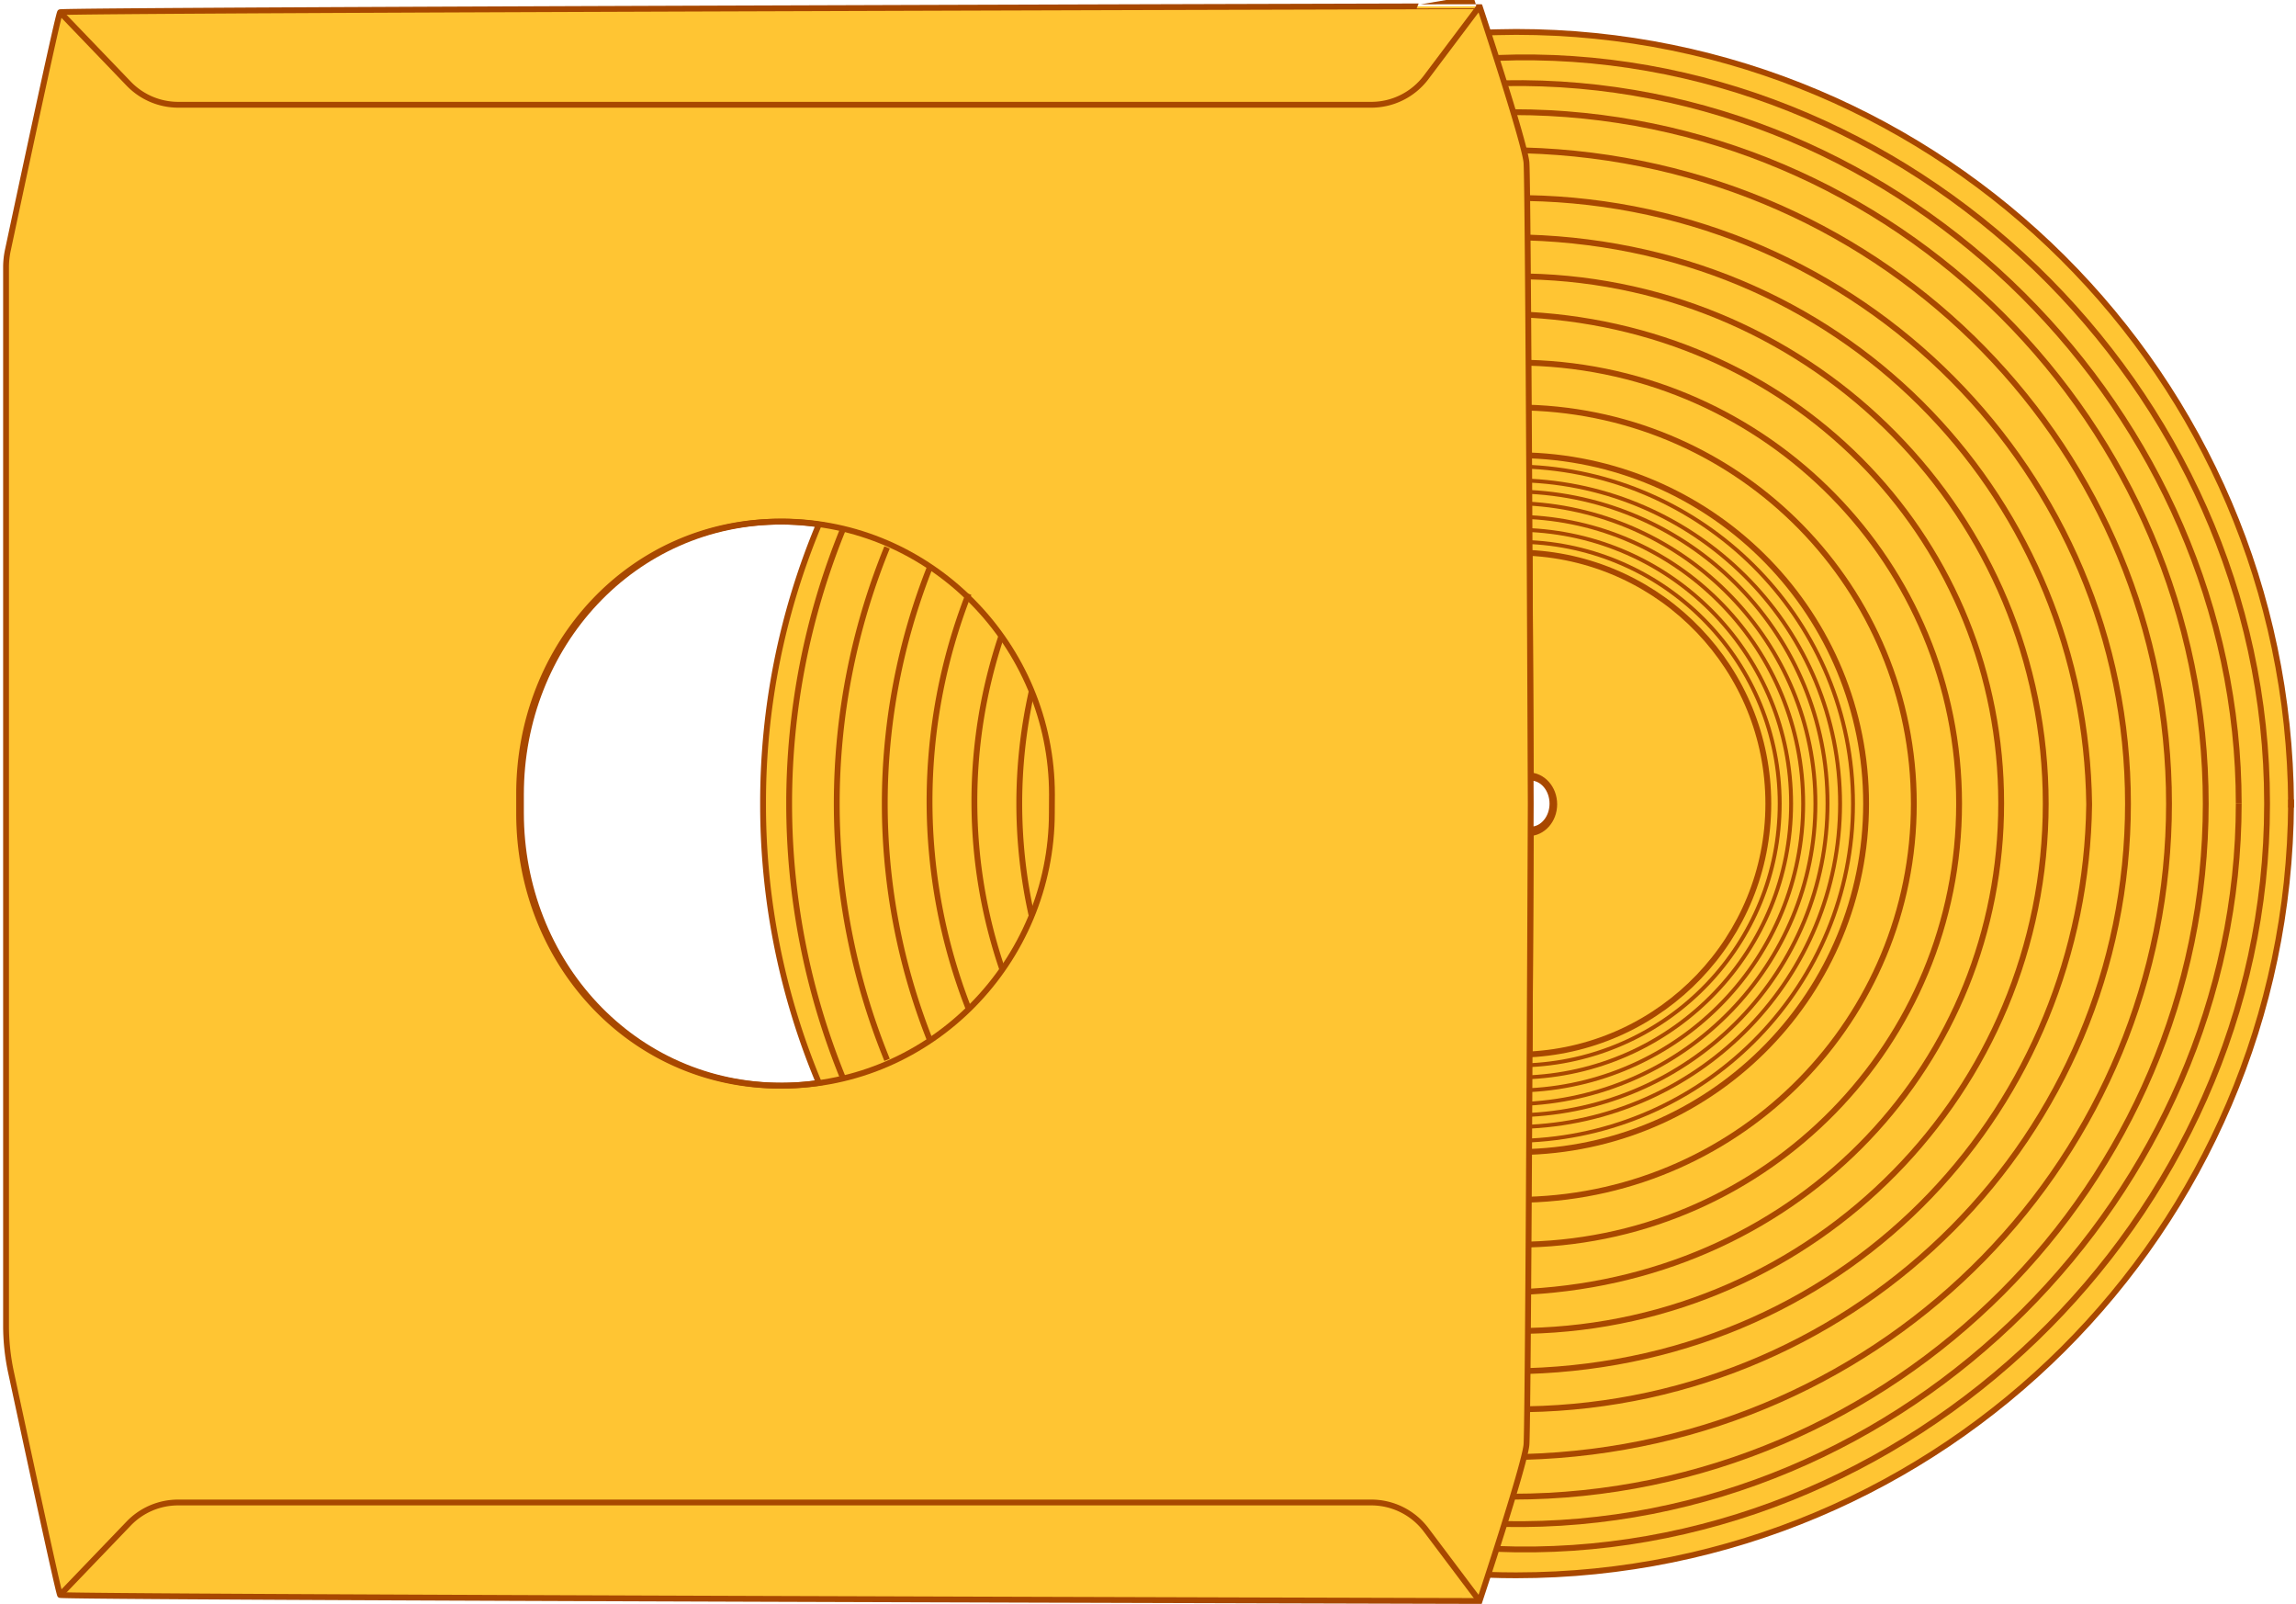 <svg id="Layer_2" data-name="Layer 2" xmlns="http://www.w3.org/2000/svg" viewBox="0 0 1181.9 825.65"><path d="M1179.35,413.55C1178.23,194,1000.08,16.43,780.45,16.43c-4.89,0-14.59.27-14.59.27V810.41q7.26.26,14.59.26C1000.08,810.67,1178.23,633.06,1179.35,413.55ZM786.84,399c7.3,0,13.23,6.67,13.23,14.88s-5.93,14.88-13.23,14.88Z" fill="#ffc533" stroke="#a84800" stroke-miterlimit="10" stroke-width="3"/><path d="M1179.37,411.48c0,.69,0,1.38,0,2.07s0,1.38,0,2.07Z" fill="#ffc533" stroke="#a84800" stroke-miterlimit="10" stroke-width="3"/><path d="M787.39,284.52c68.47,3.59,122.88,60,122.88,129.05S855.86,539,787.39,542.62L788,426.9c6.16,0,11.15-6,11.15-13.39v.08c0-7.39-5-13.39-11.15-13.39Z" fill="none" stroke="#a84800" stroke-miterlimit="10" stroke-width="3"/><path d="M779,57.72c196,0,356.44,160.36,356.44,355.85S974.55,770.2,778.49,770.2" fill="none" stroke="#a84800" stroke-miterlimit="10" stroke-width="3"/><path d="M1152.42,413.55c0,199.49-170.13,374.63-378,370.74" fill="none" stroke="#a84800" stroke-miterlimit="10" stroke-width="3"/><path d="M1152.42,413.55c0-199.49-170.13-374.62-378-370.73" fill="none" stroke="#a84800" stroke-miterlimit="10" stroke-width="3"/><path d="M784.53,749.75c188.09-5.23,332-155.64,332-336.18h0c0-180.54-144-330.95-332-336.18" fill="none" stroke="#a84800" stroke-miterlimit="10" stroke-width="3"/><path d="M770.31,797.08C981.88,805.72,1167,627.61,1167,414v-1C1167,199.3,981.88,21.19,770.31,29.83" fill="none" stroke="#a84800" stroke-miterlimit="10" stroke-width="3"/><path d="M786.08,101.93c171.34,2.94,309.33,141.34,309.33,311.64s-138,308.7-309.34,311.64" fill="none" stroke="#a84800" stroke-miterlimit="10" stroke-width="3"/><path d="M786.07,705.57c169.27-5.22,287.33-138.31,289.35-291.35v-.65c-2-153-120.08-286.13-289.35-291.35" fill="none" stroke="#a84800" stroke-miterlimit="10" stroke-width="3"/><path d="M786.53,142.26c147.76,3.22,266.54,123.45,266.54,271.31S934.29,681.66,786.53,684.88" fill="none" stroke="#a84800" stroke-miterlimit="10" stroke-width="3"/><path d="M786.84,186.68c123,3.37,221.63,103.66,221.63,226.89S909.82,637.09,786.84,640.46" fill="none" stroke="#a84800" stroke-miterlimit="10" stroke-width="3"/><path d="M786.08,209.75c110.47,3,199.09,93.12,199.09,203.82s-88.62,200.79-199.1,203.82" fill="none" stroke="#a84800" stroke-miterlimit="10" stroke-width="3"/><path d="M787.13,162c141,7.95,243,119,243,251.14v.41c0,132.15-102,243.19-243,251.15" fill="none" stroke="#a84800" stroke-miterlimit="10" stroke-width="3"/><path d="M787.13,234.36c96.4,3.5,173.47,82.39,173.47,179.21S883.53,589.28,787.12,592.78" fill="none" stroke="#a84800" stroke-miterlimit="10" stroke-width="3"/><path d="M788,279c71.4,3.75,128.13,62.56,128.13,134.57S859.37,544.39,788,548.13" fill="none" stroke="#a84800" stroke-miterlimit="10" stroke-width="2"/><path d="M788,272.81c74.68,3.92,134,65.44,134,140.76S862.65,550.41,788,554.33" fill="none" stroke="#a84800" stroke-miterlimit="10" stroke-width="2"/><path d="M787.52,266.13c78.23,4.1,140.69,68.54,140.69,147.44S865.75,556.91,787.52,561" fill="none" stroke="#a84800" stroke-miterlimit="10" stroke-width="2"/><path d="M786.07,259.11c82,4.3,148.44,71.81,148.44,154.46S868,563.73,786.07,568" fill="none" stroke="#a84800" stroke-miterlimit="10" stroke-width="2"/><path d="M787.54,253.15c85,4.46,153.2,74.51,153.2,160.28s-68.16,155.82-153.2,160.28" fill="none" stroke="#a84800" stroke-miterlimit="10" stroke-width="2"/><path d="M788,247.38c88.17,4.62,159.21,77.26,159.21,166.19S876.14,575.13,788,579.76" fill="none" stroke="#a84800" stroke-miterlimit="10" stroke-width="2"/><path d="M788,240.26c91.94,4.82,165.86,80.57,165.86,173.31S879.91,582.06,788,586.88" fill="none" stroke="#a84800" stroke-miterlimit="10" stroke-width="2"/><path d="M785.75,743.7c.66-5.74,1.56-167,2.22-330.15-.66-163.16-1.56-324.4-2.22-330.15-1.34-11.68-24.11-80.19-24.11-80.19S32,5.07,30.93,6.3,8.87,106.18,4.11,128.45a42.69,42.69,0,0,0-1,8.94v544.7a114.67,114.67,0,0,0,2.54,24C12.4,737.42,30.1,819.8,30.93,820.8c1,1.24,730.71,3.09,730.71,3.09S784.41,755.38,785.75,743.7Zm-518.52-325V408.44c0-76.51,57.62-140,134.35-140a136.48,136.48,0,0,1,17.61,1.13l2.33.37A370,370,0,0,0,392.8,412.53v2A370.12,370.12,0,0,0,421.52,557.2l-2.33.37a138.29,138.29,0,0,1-17.61,1.13C324.85,558.7,267.23,495.18,267.23,418.67Z" fill="#ffc533" stroke="#a84800" stroke-miterlimit="10" stroke-width="3"/><path d="M788,413.53v0Z" fill="#ffc533" stroke="#a84800" stroke-miterlimit="10" stroke-width="3"/><path d="M541.46,418.26c0,76.73-62.23,140.43-139,140.43S268.16,495,268.16,418.26v-9.42c0-76.72,57.62-140.43,134.35-140.43s139,63.71,139,140.43Z" fill="none" stroke="#a84800" stroke-miterlimit="10" stroke-width="3"/><path d="M761.64,3.21,734.11,39.82a35.33,35.33,0,0,1-28.23,14.09H91.71A35.36,35.36,0,0,1,66.2,43L30.93,6.3" fill="none" stroke="#a84800" stroke-miterlimit="10" stroke-width="3"/><path d="M761.64,823.89l-27.53-36.6a35.33,35.33,0,0,0-28.23-14.09H91.69a35.32,35.32,0,0,0-25.47,10.85L30.93,820.8" fill="none" stroke="#a84800" stroke-miterlimit="10" stroke-width="3"/><path d="M456.63,281.71a348.53,348.53,0,0,0,0,263.69" fill="none" stroke="#a84800" stroke-miterlimit="10" stroke-width="3"/><path d="M478.77,291.64a330.34,330.34,0,0,0,0,243.83" fill="none" stroke="#a84800" stroke-miterlimit="10" stroke-width="3"/><path d="M434,272.18a373.69,373.69,0,0,0,0,282.75" fill="none" stroke="#a84800" stroke-miterlimit="10" stroke-width="3"/><path d="M498.63,305.58a293.29,293.29,0,0,0,0,213.59" fill="none" stroke="#a84800" stroke-miterlimit="10" stroke-width="3"/><path d="M515.45,327.39A267.41,267.41,0,0,0,516,499" fill="none" stroke="#a84800" stroke-miterlimit="10" stroke-width="3"/><path d="M531.07,355.83a264.09,264.09,0,0,0,0,115.44" fill="none" stroke="#a84800" stroke-miterlimit="10" stroke-width="3"/></svg>